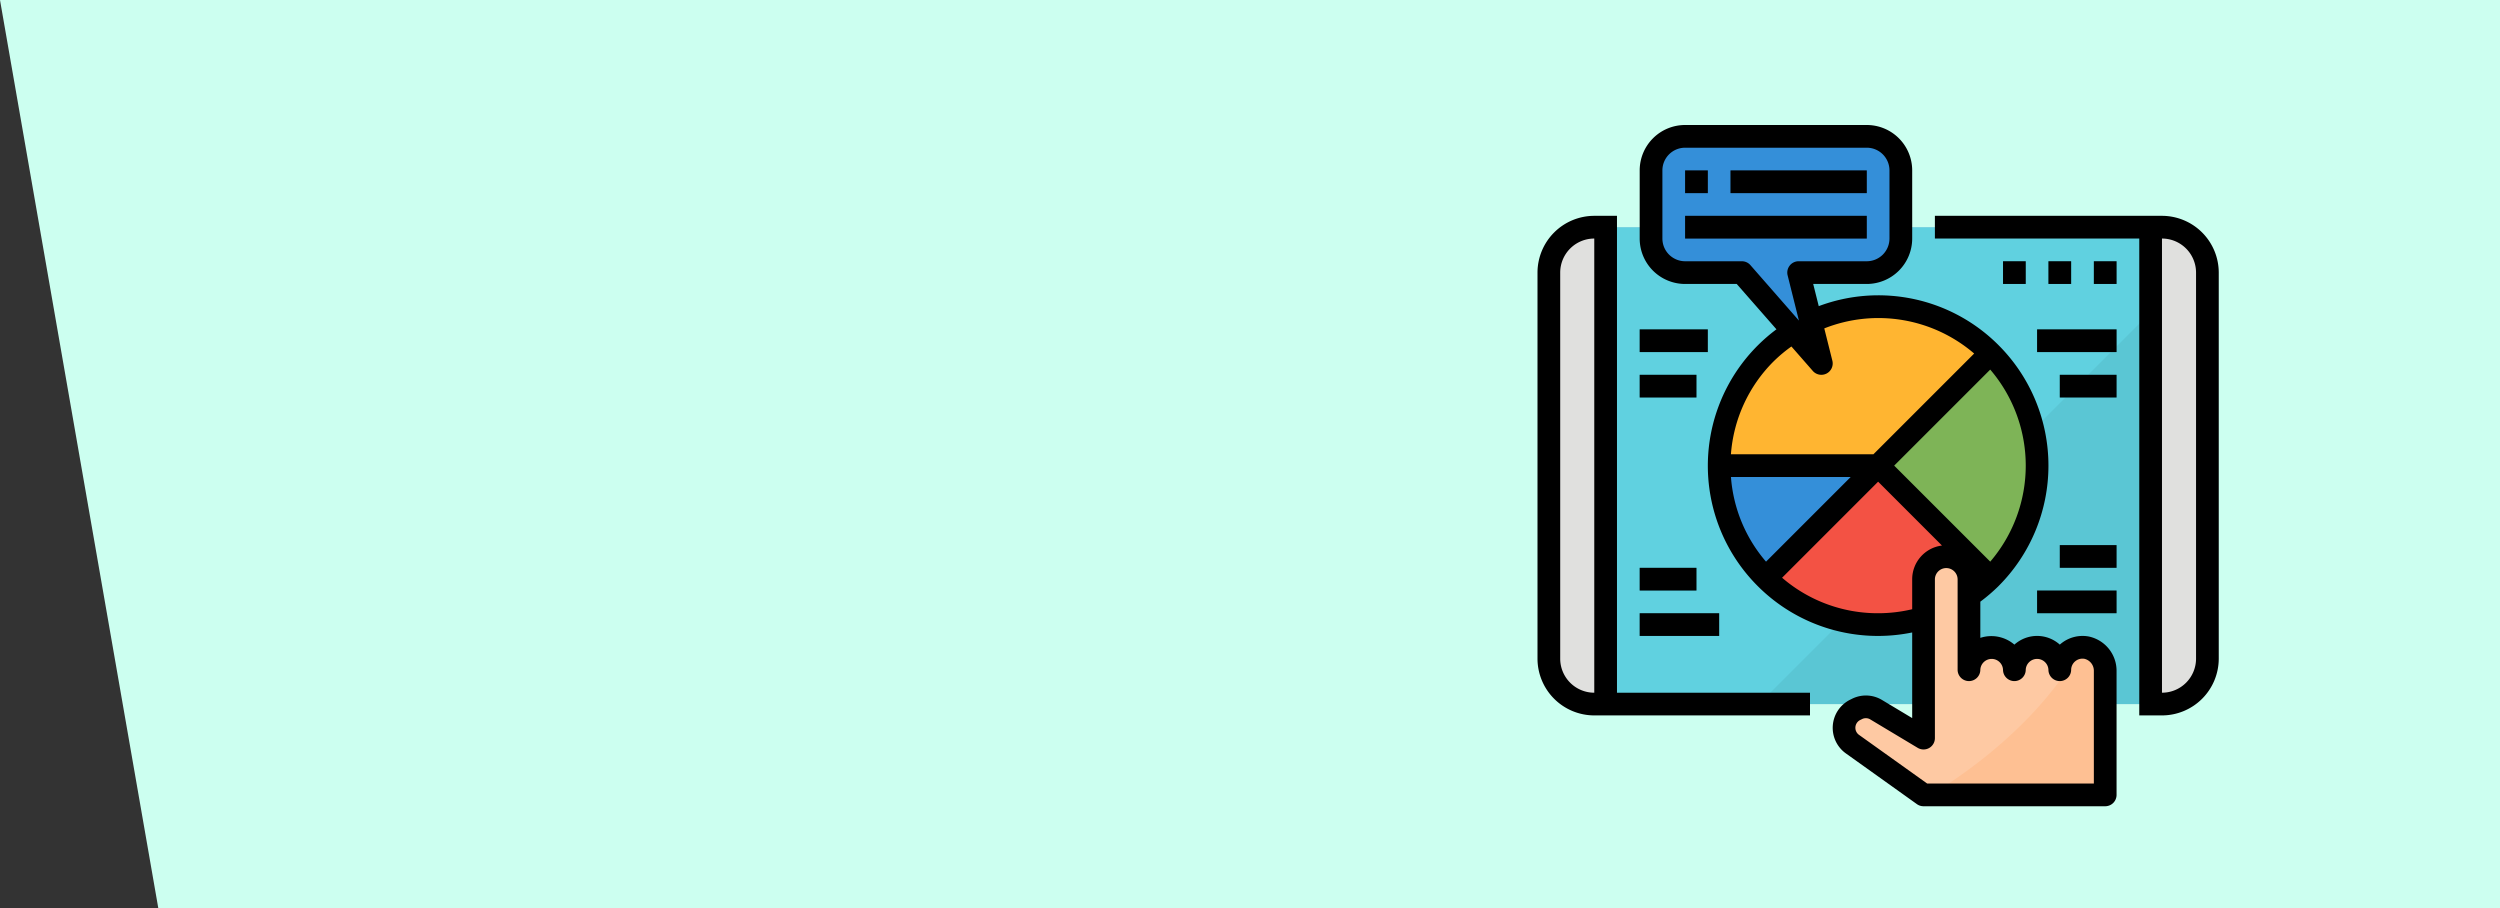 <svg xmlns="http://www.w3.org/2000/svg" xmlns:xlink="http://www.w3.org/1999/xlink" width="400" height="145.333" viewBox="0 0 400 145.333">
  <rect x="0" y="0" width="400" height="145.333" fill="#333333" stroke="none"/>
  <defs>
    <clipPath id="clip-path">
      <rect id="Rectángulo_35244" data-name="Rectángulo 35244" width="109" height="109" transform="translate(1269 7209)" fill="#26d19e" stroke="#707070" stroke-width="1"/>
    </clipPath>
  </defs>
  <g id="Grupo_99205" data-name="Grupo 99205" transform="translate(-1020 -7189)">
    <path id="Trazado_123084" data-name="Trazado 123084" d="M0,0H400V145.333H25.333Z" transform="translate(1020 7189)" fill="#ccfff0"/>
    <g id="Enmascarar_grupo_395" data-name="Enmascarar grupo 395" transform="translate(-3)" clip-path="url(#clip-path)">
      <g id="analisis-de-mercado" transform="translate(1269 7209)">
        <path id="Trazado_125999" data-name="Trazado 125999" d="M9.083,16.35H99.917a7.267,7.267,0,0,1,7.267,7.267V85.383a7.267,7.267,0,0,1-7.267,7.267H9.083a7.267,7.267,0,0,1-7.267-7.267V23.617A7.267,7.267,0,0,1,9.083,16.35Zm0,0" fill="#e0e0de"/>
        <path id="Trazado_126000" data-name="Trazado 126000" d="M10.9,16.35H98.1v76.3H10.9Zm0,0" fill="#60d1e0"/>
        <path id="Trazado_126001" data-name="Trazado 126001" d="M98.1,29.975,35.425,92.65H98.1Zm0,0" fill="#5ac6d4"/>
        <path id="Trazado_126002" data-name="Trazado 126002" d="M74.483,21.8h3.633v3.633H74.483Zm0,0" fill="#3fb7c7"/>
        <path id="Trazado_126003" data-name="Trazado 126003" d="M81.75,21.8h3.633v3.633H81.75Zm0,0" fill="#3fb7c7"/>
        <path id="Trazado_126004" data-name="Trazado 126004" d="M89.017,21.8H92.65v3.633H89.017Zm0,0" fill="#3fb7c7"/>
        <path id="Trazado_126005" data-name="Trazado 126005" d="M72.485,36.515,54.5,54.5,72.485,72.485a25.432,25.432,0,0,0,0-35.97Zm0,0" fill="#7eb457"/>
        <path id="Trazado_126006" data-name="Trazado 126006" d="M54.5,54.5,36.515,72.485a25.432,25.432,0,0,0,35.97,0Zm0,0" fill="#f35244"/>
        <path id="Trazado_126007" data-name="Trazado 126007" d="M54.5,29.067A25.433,25.433,0,0,0,29.067,54.5H54.5L72.485,36.515A25.357,25.357,0,0,0,54.5,29.067Zm0,0" fill="#ffb531"/>
        <path id="Trazado_126008" data-name="Trazado 126008" d="M29.067,54.5a25.357,25.357,0,0,0,7.449,17.985L54.5,54.5Zm0,0" fill="#348fd9"/>
        <g id="Grupo_98874" data-name="Grupo 98874">
          <path id="Trazado_126009" data-name="Trazado 126009" d="M83.567,39.967H92.65V43.6H83.567Zm0,0" fill="#3fb7c7"/>
          <path id="Trazado_126010" data-name="Trazado 126010" d="M16.35,32.7h10.9v3.633H16.35Zm0,0" fill="#3fb7c7"/>
          <path id="Trazado_126011" data-name="Trazado 126011" d="M16.35,39.967h9.083V43.6H16.35Zm0,0" fill="#3fb7c7"/>
          <path id="Trazado_126012" data-name="Trazado 126012" d="M16.35,70.85h9.083v3.633H16.35Zm0,0" fill="#3fb7c7"/>
          <path id="Trazado_126013" data-name="Trazado 126013" d="M16.35,78.117H29.067V81.75H16.35Zm0,0" fill="#3fb7c7"/>
          <path id="Trazado_126014" data-name="Trazado 126014" d="M79.933,32.7H92.65v3.633H79.933Zm0,0" fill="#3fb7c7"/>
          <path id="Trazado_126015" data-name="Trazado 126015" d="M83.567,67.217H92.65V70.85H83.567Zm0,0" fill="#3fb7c7"/>
          <path id="Trazado_126016" data-name="Trazado 126016" d="M79.933,74.483H92.65v3.633H79.933Zm0,0" fill="#3fb7c7"/>
        </g>
        <path id="Trazado_126017" data-name="Trazado 126017" d="M52.683,23.617h-10.9L45.417,38.15,32.7,23.617H23.617a5.45,5.45,0,0,1-5.45-5.45V7.267a5.45,5.45,0,0,1,5.45-5.45H52.683a5.45,5.45,0,0,1,5.45,5.45v10.9A5.45,5.45,0,0,1,52.683,23.617Zm0,0" fill="#348fd9"/>
        <path id="Trazado_126018" data-name="Trazado 126018" d="M23.617,7.267H27.25V10.9H23.617Zm0,0" fill="#2a71ad"/>
        <path id="Trazado_126019" data-name="Trazado 126019" d="M30.883,7.267h21.8V10.9h-21.8Zm0,0" fill="#2a71ad"/>
        <path id="Trazado_126020" data-name="Trazado 126020" d="M23.617,14.533H52.683v3.633H23.617Zm0,0" fill="#2a71ad"/>
        <path id="Trazado_126021" data-name="Trazado 126021" d="M87.81,83.615A3.634,3.634,0,0,0,83.567,87.2a3.633,3.633,0,0,0-7.267,0,3.633,3.633,0,0,0-7.267,0V72.861a3.77,3.77,0,0,0-3.023-3.779,3.634,3.634,0,0,0-4.244,3.585V98.1l-7.574-4.542a3.2,3.2,0,0,0-3.089-.12l-.285.144a3.208,3.208,0,0,0-.428,5.477l11.375,8.124H90.833V87.394a3.77,3.77,0,0,0-3.023-3.779Zm0,0" fill="#fec9a3"/>
        <path id="Trazado_126022" data-name="Trazado 126022" d="M87.81,83.615a3.815,3.815,0,0,0-.792-.04c-6.133,10.983-16.35,18.851-24.045,23.608h27.86V87.394a3.77,3.77,0,0,0-3.023-3.779Zm0,0" fill="#fec093"/>
        <path id="Trazado_126023" data-name="Trazado 126023" d="M99.917,14.533H63.583v3.633h32.7v76.3h3.633A9.094,9.094,0,0,0,109,85.383V23.617A9.094,9.094,0,0,0,99.917,14.533Zm5.45,70.85a5.45,5.45,0,0,1-5.45,5.45V18.167a5.45,5.45,0,0,1,5.45,5.45Zm0,0"/>
        <path id="Trazado_126024" data-name="Trazado 126024" d="M12.717,18.167V14.533H9.083A9.094,9.094,0,0,0,0,23.617V85.383a9.094,9.094,0,0,0,9.083,9.083H43.6V90.833H12.717ZM3.633,85.383V23.617a5.45,5.45,0,0,1,5.45-5.45V90.833A5.45,5.45,0,0,1,3.633,85.383Zm0,0"/>
        <path id="Trazado_126025" data-name="Trazado 126025" d="M23.617,7.267H27.25V10.9H23.617Zm0,0"/>
        <path id="Trazado_126026" data-name="Trazado 126026" d="M30.883,7.267h21.8V10.9h-21.8Zm0,0"/>
        <path id="Trazado_126027" data-name="Trazado 126027" d="M23.617,14.533H52.683v3.633H23.617Zm0,0"/>
        <path id="Trazado_126028" data-name="Trazado 126028" d="M74.483,21.8h3.633v3.633H74.483Zm0,0"/>
        <path id="Trazado_126029" data-name="Trazado 126029" d="M81.75,21.8h3.633v3.633H81.75Zm0,0"/>
        <path id="Trazado_126030" data-name="Trazado 126030" d="M89.017,21.8H92.65v3.633H89.017Zm0,0"/>
        <path id="Trazado_126031" data-name="Trazado 126031" d="M16.35,32.7h10.9v3.633H16.35Zm0,0"/>
        <path id="Trazado_126032" data-name="Trazado 126032" d="M16.35,39.967h9.083V43.6H16.35Zm0,0"/>
        <path id="Trazado_126033" data-name="Trazado 126033" d="M16.35,70.85h9.083v3.633H16.35Zm0,0"/>
        <path id="Trazado_126034" data-name="Trazado 126034" d="M16.35,78.117H29.067V81.75H16.35Zm0,0"/>
        <path id="Trazado_126035" data-name="Trazado 126035" d="M79.933,32.7H92.65v3.633H79.933Zm0,0"/>
        <path id="Trazado_126036" data-name="Trazado 126036" d="M83.567,39.967H92.65V43.6H83.567Zm0,0"/>
        <path id="Trazado_126037" data-name="Trazado 126037" d="M83.567,67.217H92.65V70.85H83.567Zm0,0"/>
        <path id="Trazado_126038" data-name="Trazado 126038" d="M79.933,74.483H92.65v3.633H79.933Zm0,0"/>
        <path id="Trazado_126039" data-name="Trazado 126039" d="M88.108,81.823a5.467,5.467,0,0,0-4.431,1.224c-.036.029-.071.06-.107.093a5.438,5.438,0,0,0-7.267,0,5.66,5.66,0,0,0-5.45-1.081V76.267a27.664,27.664,0,0,0,2.919-2.5l.009-.012a27.25,27.25,0,0,0,0-38.514l-.011-.012A27.148,27.148,0,0,0,45,28.983l-.889-3.55h8.573a7.267,7.267,0,0,0,7.267-7.267V7.267A7.267,7.267,0,0,0,52.683,0H23.617A7.267,7.267,0,0,0,16.35,7.267v10.9a7.267,7.267,0,0,0,7.267,7.267h8.258l6.358,7.256A27.2,27.2,0,0,0,35.22,73.757l.011.012A27.2,27.2,0,0,0,59.95,81.194v13.7L55.129,92a4.989,4.989,0,0,0-4.833-.182l-.287.142a5.027,5.027,0,0,0-.671,8.584l11.374,8.122a1.815,1.815,0,0,0,1.056.334H90.833a1.817,1.817,0,0,0,1.817-1.817V87.394a5.6,5.6,0,0,0-4.542-5.572ZM72.441,69.867,57.069,54.5,72.436,39.133a23.617,23.617,0,0,1,0,30.734ZM32.7,21.8H23.617a3.634,3.634,0,0,1-3.633-3.633V7.267a3.634,3.634,0,0,1,3.633-3.633H52.683a3.634,3.634,0,0,1,3.633,3.633v10.9A3.634,3.634,0,0,1,52.683,21.8h-10.9a1.816,1.816,0,0,0-1.763,2.257l1.808,7.236-7.761-8.871A1.816,1.816,0,0,0,32.7,21.8Zm5.1,16a23.132,23.132,0,0,1,2.826-2.362l3.423,3.912a1.817,1.817,0,0,0,3.13-1.635l-1.294-5.172a23.5,23.5,0,0,1,23.98,4.024L53.748,52.683h-22.8A23.422,23.422,0,0,1,37.8,37.8ZM50.114,56.317l-13.55,13.55a23.394,23.394,0,0,1-5.611-13.55Zm4.386,21.8a23.46,23.46,0,0,1-15.367-5.679L54.5,57.069,64.717,67.286a5.439,5.439,0,0,0-4.767,5.381v4.81A23.543,23.543,0,0,1,54.5,78.117Zm34.517,27.25H62.348l-10.9-7.785A1.392,1.392,0,0,1,51.63,95.2l.286-.141a1.373,1.373,0,0,1,1.335.051l7.574,4.542a1.817,1.817,0,0,0,2.76-1.555V72.667a1.817,1.817,0,0,1,3.633,0V87.2a1.817,1.817,0,0,0,3.633,0,1.817,1.817,0,0,1,3.633,0,1.817,1.817,0,0,0,3.633,0,1.817,1.817,0,0,1,3.633,0,1.817,1.817,0,0,0,3.633,0,1.816,1.816,0,0,1,2.134-1.789,1.967,1.967,0,0,1,1.5,1.983Zm0,0"/>
      </g>
    </g>
  </g>
</svg>
